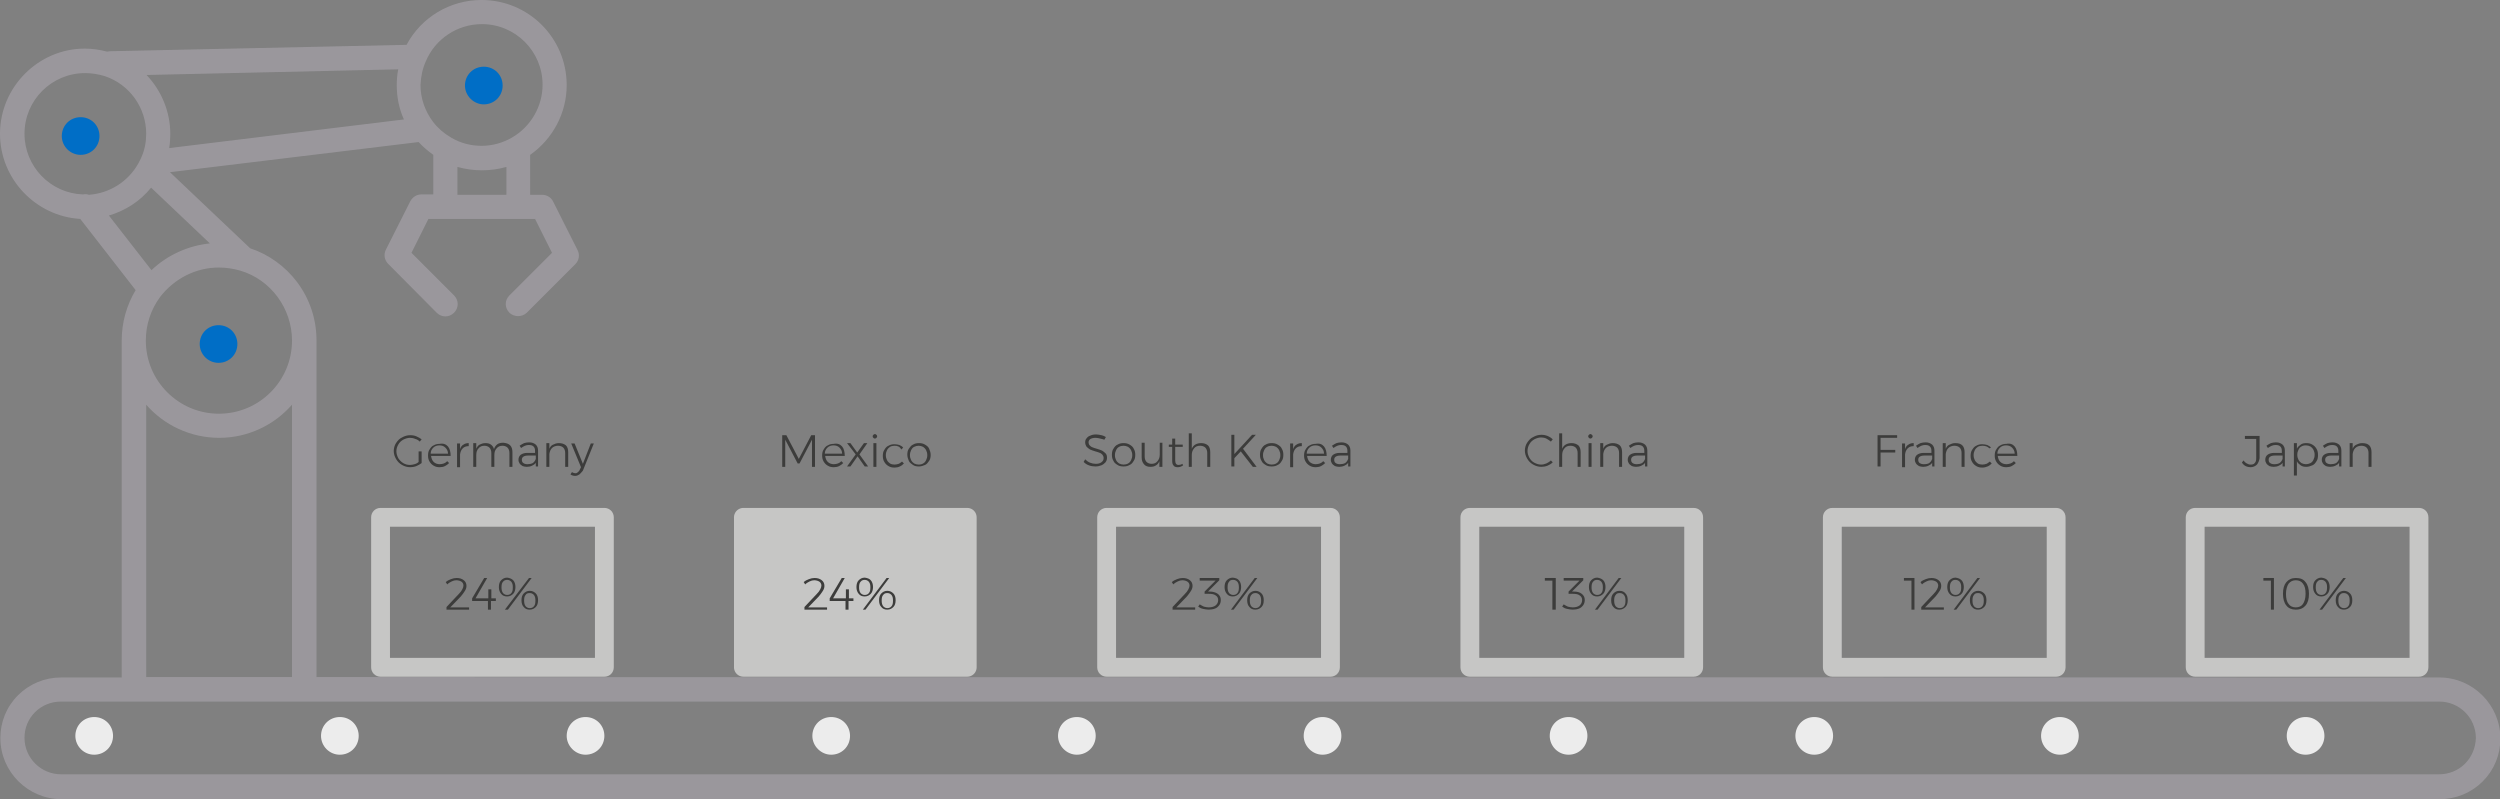 <?xml version="1.0" encoding="utf-8"?>
<!-- Generator: Adobe Illustrator 22.1.0, SVG Export Plug-In . SVG Version: 6.00 Build 0)  -->
<svg version="1.1" id="Capa_1" xmlns="http://www.w3.org/2000/svg" xmlns:xlink="http://www.w3.org/1999/xlink" x="0px" y="0px"
	 viewBox="0 0 663.5 212.1" style="enable-background:new 0 0 663.5 212.1;" xml:space="preserve">
<rect x="0" y="0" width="663.5" height="212.1" fill="#808080" stroke="none"/>
<style type="text/css">
	.st0{fill:#C6C6C5;}
	.st1{fill:none;stroke:#C6C6C5;stroke-width:5;stroke-linecap:round;stroke-linejoin:round;}
	.st2{fill:#3C3C3B;}
	.st3{fill:#006EC6;}
	.st4{fill:#ECECEC;}
	.st5{fill:#9A979C;}
</style>
<g>
	<g>
		<path class="st0" d="M160.4,179.6H101c-1.4,0-2.5-1.1-2.5-2.5v-39.8c0-1.4,1.1-2.5,2.5-2.5h59.4c1.4,0,2.5,1.1,2.5,2.5v39.8
			C162.9,178.5,161.8,179.6,160.4,179.6z M103.5,174.6h54.4v-34.8h-54.4V174.6z"/>
	</g>
	<g>
		<path class="st0" d="M449.5,179.6h-59.4c-1.4,0-2.5-1.1-2.5-2.5v-39.8c0-1.4,1.1-2.5,2.5-2.5h59.4c1.4,0,2.5,1.1,2.5,2.5v39.8
			C452,178.5,450.9,179.6,449.5,179.6z M392.6,174.6H447v-34.8h-54.4V174.6z"/>
	</g>
	<g>
		<rect x="197.3" y="137.3" class="st0" width="59.4" height="39.8"/>
	</g>
	<rect x="197.3" y="137.3" class="st1" width="59.4" height="39.8"/>
	<g>
		<path class="st0" d="M545.7,179.6h-59.4c-1.4,0-2.5-1.1-2.5-2.5v-39.8c0-1.4,1.1-2.5,2.5-2.5h59.4c1.4,0,2.5,1.1,2.5,2.5v39.8
			C548.2,178.5,547.1,179.6,545.7,179.6z M488.8,174.6h54.4v-34.8h-54.4V174.6z"/>
	</g>
	<g>
		<path class="st0" d="M353.1,179.6h-59.4c-1.4,0-2.5-1.1-2.5-2.5v-39.8c0-1.4,1.1-2.5,2.5-2.5h59.4c1.4,0,2.5,1.1,2.5,2.5v39.8
			C355.6,178.5,354.5,179.6,353.1,179.6z M296.2,174.6h54.4v-34.8h-54.4V174.6z"/>
	</g>
	<g>
		<path class="st0" d="M642,179.6h-59.4c-1.4,0-2.5-1.1-2.5-2.5v-39.8c0-1.4,1.1-2.5,2.5-2.5H642c1.4,0,2.5,1.1,2.5,2.5v39.8
			C644.5,178.5,643.4,179.6,642,179.6z M585.1,174.6h54.4v-34.8h-54.4V174.6z"/>
	</g>
	<g>
		<path class="st2" d="M111.2,119.8h0.7v3.1c-0.4,0.3-0.9,0.6-1.4,0.8c-0.5,0.2-1.1,0.3-1.6,0.3c-0.8,0-1.5-0.2-2.2-0.6
			c-0.7-0.4-1.2-0.9-1.6-1.6c-0.4-0.7-0.6-1.4-0.6-2.1s0.2-1.5,0.6-2.1s0.9-1.2,1.6-1.5c0.7-0.4,1.4-0.6,2.2-0.6
			c0.6,0,1.1,0.1,1.6,0.3c0.5,0.2,1,0.5,1.4,0.8l-0.5,0.6c-0.3-0.3-0.7-0.6-1.2-0.7c-0.4-0.2-0.9-0.3-1.4-0.3
			c-0.6,0-1.2,0.2-1.8,0.5c-0.5,0.3-1,0.7-1.3,1.3c-0.3,0.5-0.5,1.1-0.5,1.8c0,0.6,0.2,1.2,0.5,1.8c0.3,0.5,0.8,1,1.3,1.3
			s1.1,0.5,1.8,0.5c0.4,0,0.8-0.1,1.2-0.2c0.4-0.1,0.8-0.3,1.1-0.6V119.8z"/>
		<path class="st2" d="M118.9,118.5c0.5,0.6,0.7,1.5,0.7,2.5h-5.2c0.1,0.7,0.3,1.2,0.7,1.6s1,0.6,1.6,0.6c0.4,0,0.8-0.1,1.1-0.2
			c0.3-0.1,0.6-0.3,0.9-0.6l0.5,0.5c-0.3,0.3-0.7,0.6-1.1,0.8c-0.4,0.2-0.9,0.3-1.4,0.3c-0.6,0-1.1-0.1-1.6-0.4s-0.8-0.6-1.1-1.1
			s-0.4-1-0.4-1.6c0-0.6,0.1-1.2,0.4-1.6c0.3-0.5,0.6-0.9,1.1-1.1c0.5-0.3,1-0.4,1.6-0.4C117.6,117.6,118.4,117.9,118.9,118.5z
			 M118.9,120.4c0-0.7-0.3-1.2-0.7-1.6s-0.9-0.6-1.6-0.6c-0.6,0-1.2,0.2-1.6,0.6c-0.4,0.4-0.7,0.9-0.7,1.6H118.9z"/>
		<path class="st2" d="M123,118c0.4-0.3,0.9-0.4,1.4-0.4v0.8c-0.7,0-1.2,0.2-1.6,0.6s-0.6,0.9-0.7,1.6v3.4h-0.8v-6.3h0.8v1.5
			C122.3,118.6,122.6,118.2,123,118z"/>
		<path class="st2" d="M135.4,118.2c0.4,0.4,0.6,1,0.6,1.8v3.9h-0.8v-3.7c0-0.6-0.2-1.1-0.5-1.4c-0.3-0.3-0.8-0.5-1.3-0.5
			c-0.7,0-1.2,0.2-1.6,0.7c-0.4,0.4-0.6,1-0.6,1.8v3.1h-0.8v-3.7c0-0.6-0.2-1.1-0.5-1.4c-0.3-0.3-0.8-0.5-1.3-0.5
			c-0.7,0-1.2,0.2-1.6,0.7c-0.4,0.4-0.6,1-0.6,1.8v3.1h-0.8v-6.3h0.8v1.5c0.2-0.5,0.5-0.9,0.9-1.1c0.4-0.2,0.9-0.4,1.5-0.4
			c0.6,0,1.1,0.1,1.5,0.4c0.4,0.3,0.7,0.7,0.8,1.2c0.2-0.6,0.5-1,0.9-1.3c0.4-0.3,1-0.4,1.6-0.4C134.5,117.6,135,117.8,135.4,118.2z
			"/>
		<path class="st2" d="M142.2,123.9l0-1.1c-0.2,0.4-0.6,0.6-1,0.8c-0.4,0.2-0.9,0.3-1.4,0.3c-0.4,0-0.8-0.1-1.1-0.2
			c-0.3-0.2-0.6-0.4-0.8-0.7c-0.2-0.3-0.3-0.6-0.3-1c0-0.5,0.2-1,0.6-1.3s1-0.5,1.7-0.5h2.1v-0.5c0-0.5-0.1-0.9-0.4-1.2
			s-0.7-0.4-1.3-0.4c-0.7,0-1.3,0.3-2,0.8l-0.4-0.6c0.4-0.3,0.8-0.5,1.2-0.7c0.4-0.1,0.8-0.2,1.3-0.2c0.8,0,1.3,0.2,1.8,0.6
			c0.4,0.4,0.6,0.9,0.6,1.6l0,4.2H142.2z M141.4,122.9c0.4-0.3,0.6-0.6,0.8-1.1v-0.9h-2c-0.6,0-1,0.1-1.3,0.3
			c-0.3,0.2-0.4,0.5-0.4,0.8c0,0.4,0.1,0.7,0.4,0.9c0.3,0.2,0.6,0.3,1.1,0.3C140.5,123.2,141,123.1,141.4,122.9z"/>
		<path class="st2" d="M150.2,118.2c0.4,0.4,0.6,1,0.6,1.8v3.9H150v-3.7c0-0.6-0.2-1.1-0.5-1.4s-0.8-0.5-1.4-0.5
			c-0.6,0-1.2,0.2-1.6,0.6c-0.4,0.4-0.6,0.9-0.7,1.6v3.4h-0.8v-6.3h0.8v1.5c0.2-0.5,0.5-0.9,1-1.1c0.4-0.2,0.9-0.4,1.5-0.4
			C149.1,117.6,149.7,117.8,150.2,118.2z"/>
		<path class="st2" d="M153.8,125.9c-0.3,0.2-0.7,0.4-1.1,0.4c-0.5,0-0.9-0.1-1.3-0.4l0.4-0.6c0.3,0.2,0.6,0.3,0.9,0.3
			c0.3,0,0.5-0.1,0.7-0.3c0.2-0.2,0.4-0.4,0.5-0.7l0.3-0.6l-2.6-6.3h0.9l2.2,5.4l2.1-5.4h0.8l-2.9,7.2
			C154.4,125.3,154.1,125.6,153.8,125.9z"/>
	</g>
	<g>
		<path class="st2" d="M124.5,161.1v0.7h-6v-0.7l3.3-3.5c0.4-0.4,0.7-0.8,0.9-1.2s0.3-0.7,0.3-1c0-0.4-0.2-0.8-0.5-1
			c-0.3-0.2-0.8-0.4-1.4-0.4c-0.4,0-0.8,0.1-1.2,0.3c-0.4,0.2-0.8,0.4-1.2,0.8l-0.4-0.6c0.4-0.4,0.9-0.6,1.4-0.8
			c0.5-0.2,1-0.3,1.5-0.3c0.8,0,1.4,0.2,1.9,0.6c0.5,0.4,0.7,0.9,0.7,1.5c0,0.4-0.1,0.8-0.4,1.3c-0.3,0.5-0.7,1-1.1,1.5l-2.8,2.9
			H124.5z"/>
		<path class="st2" d="M131.6,158.8v0.7h-1.3v2.3h-0.8v-2.3h-4.2v-0.7l3.2-5.4h0.8l-3.1,5.4h3.4v-2.4h0.8v2.4H131.6z"/>
		<path class="st2" d="M136.2,154c0.4,0.4,0.6,1.1,0.6,1.8s-0.2,1.4-0.6,1.8c-0.4,0.4-0.9,0.7-1.6,0.7c-0.7,0-1.2-0.2-1.6-0.7
			s-0.6-1-0.6-1.8s0.2-1.4,0.6-1.8c0.4-0.4,0.9-0.7,1.6-0.7C135.3,153.4,135.8,153.6,136.2,154z M133.5,154.4
			c-0.3,0.3-0.4,0.8-0.4,1.5c0,0.6,0.1,1.1,0.4,1.5c0.3,0.3,0.6,0.5,1.1,0.5c0.5,0,0.9-0.2,1.1-0.5c0.3-0.3,0.4-0.8,0.4-1.5
			s-0.1-1.1-0.4-1.5c-0.3-0.3-0.6-0.5-1.1-0.5C134.2,153.9,133.8,154,133.5,154.4z M140.4,153.4h0.7l-6.3,8.4H134L140.4,153.4z
			 M142.2,157.5c0.4,0.4,0.6,1,0.6,1.8s-0.2,1.4-0.6,1.8c-0.4,0.4-0.9,0.7-1.6,0.7c-0.7,0-1.2-0.2-1.6-0.7c-0.4-0.4-0.6-1-0.6-1.8
			s0.2-1.4,0.6-1.8s0.9-0.7,1.6-0.7C141.3,156.8,141.8,157.1,142.2,157.5z M139.5,157.9c-0.3,0.3-0.4,0.8-0.4,1.5
			c0,0.6,0.1,1.1,0.4,1.5c0.3,0.3,0.6,0.5,1.1,0.5c0.5,0,0.9-0.2,1.1-0.5c0.3-0.3,0.4-0.8,0.4-1.5s-0.1-1.1-0.4-1.5
			c-0.3-0.3-0.6-0.5-1.1-0.5C140.1,157.4,139.7,157.5,139.5,157.9z"/>
	</g>
	<g>
		<path class="st2" d="M219.5,161.1v0.7h-6v-0.7l3.3-3.5c0.4-0.4,0.7-0.8,0.9-1.2s0.3-0.7,0.3-1c0-0.4-0.2-0.8-0.5-1
			c-0.3-0.2-0.8-0.4-1.4-0.4c-0.4,0-0.8,0.1-1.2,0.3c-0.4,0.2-0.8,0.4-1.2,0.8l-0.4-0.6c0.4-0.4,0.9-0.6,1.4-0.8
			c0.5-0.2,1-0.3,1.5-0.3c0.8,0,1.4,0.2,1.9,0.6c0.5,0.4,0.7,0.9,0.7,1.5c0,0.4-0.1,0.8-0.4,1.3c-0.3,0.5-0.7,1-1.1,1.5l-2.8,2.9
			H219.5z"/>
		<path class="st2" d="M226.5,158.8v0.7h-1.3v2.3h-0.8v-2.3h-4.2v-0.7l3.2-5.4h0.8l-3.1,5.4h3.4v-2.4h0.8v2.4H226.5z"/>
		<path class="st2" d="M231.1,154c0.4,0.4,0.6,1.1,0.6,1.8s-0.2,1.4-0.6,1.8c-0.4,0.4-0.9,0.7-1.6,0.7c-0.7,0-1.2-0.2-1.6-0.7
			s-0.6-1-0.6-1.8s0.2-1.4,0.6-1.8c0.4-0.4,0.9-0.7,1.6-0.7C230.2,153.4,230.8,153.6,231.1,154z M228.4,154.4
			c-0.3,0.3-0.4,0.8-0.4,1.5c0,0.6,0.1,1.1,0.4,1.5c0.3,0.3,0.6,0.5,1.1,0.5c0.5,0,0.9-0.2,1.1-0.5c0.3-0.3,0.4-0.8,0.4-1.5
			s-0.1-1.1-0.4-1.5c-0.3-0.3-0.6-0.5-1.1-0.5C229.1,153.9,228.7,154,228.4,154.4z M235.3,153.4h0.7l-6.3,8.4H229L235.3,153.4z
			 M237.1,157.5c0.4,0.4,0.6,1,0.6,1.8s-0.2,1.4-0.6,1.8c-0.4,0.4-0.9,0.7-1.6,0.7c-0.7,0-1.2-0.2-1.6-0.7c-0.4-0.4-0.6-1-0.6-1.8
			s0.2-1.4,0.6-1.8s0.9-0.7,1.6-0.7C236.2,156.8,236.7,157.1,237.1,157.5z M234.4,157.9c-0.3,0.3-0.4,0.8-0.4,1.5
			c0,0.6,0.1,1.1,0.4,1.5c0.3,0.3,0.6,0.5,1.1,0.5c0.5,0,0.9-0.2,1.1-0.5c0.3-0.3,0.4-0.8,0.4-1.5s-0.1-1.1-0.4-1.5
			c-0.3-0.3-0.6-0.5-1.1-0.5C235,157.4,234.7,157.5,234.4,157.9z"/>
	</g>
	<g>
		<path class="st2" d="M317.2,161.1v0.7h-6v-0.7l3.3-3.5c0.4-0.4,0.7-0.8,0.9-1.2c0.2-0.4,0.3-0.7,0.3-1c0-0.4-0.2-0.8-0.5-1
			s-0.8-0.4-1.4-0.4c-0.4,0-0.8,0.1-1.2,0.3c-0.4,0.2-0.8,0.4-1.2,0.8l-0.4-0.6c0.4-0.4,0.9-0.6,1.4-0.8c0.5-0.2,1-0.3,1.5-0.3
			c0.8,0,1.4,0.2,1.9,0.6c0.5,0.4,0.7,0.9,0.7,1.5c0,0.4-0.1,0.8-0.4,1.3c-0.3,0.5-0.7,1-1.1,1.5l-2.8,2.9H317.2z"/>
		<path class="st2" d="M323.2,157.6c0.5,0.4,0.8,0.9,0.8,1.6c0,0.5-0.1,1-0.4,1.4s-0.6,0.7-1.1,0.9c-0.5,0.2-1.1,0.3-1.7,0.3
			c-0.5,0-1-0.1-1.5-0.2s-0.9-0.3-1.3-0.6l0.4-0.6c0.3,0.2,0.7,0.4,1.1,0.6c0.4,0.1,0.9,0.2,1.3,0.2c0.8,0,1.4-0.2,1.8-0.5
			c0.4-0.3,0.7-0.8,0.7-1.4s-0.2-1-0.7-1.3c-0.4-0.3-1-0.4-1.8-0.4h-1.1V157l2.9-2.9h-4.2v-0.7h5.2v0.6l-3,3l0.5,0
			C321.9,157,322.6,157.2,323.2,157.6z"/>
		<path class="st2" d="M328.8,154c0.4,0.4,0.6,1.1,0.6,1.8s-0.2,1.4-0.6,1.8s-0.9,0.7-1.6,0.7c-0.7,0-1.2-0.2-1.6-0.7
			s-0.6-1-0.6-1.8s0.2-1.4,0.6-1.8c0.4-0.4,0.9-0.7,1.6-0.7C328,153.4,328.5,153.6,328.8,154z M326.2,154.4
			c-0.3,0.3-0.4,0.8-0.4,1.5c0,0.6,0.1,1.1,0.4,1.5c0.3,0.3,0.6,0.5,1.1,0.5c0.5,0,0.9-0.2,1.1-0.5c0.3-0.3,0.4-0.8,0.4-1.5
			s-0.1-1.1-0.4-1.5c-0.3-0.3-0.6-0.5-1.1-0.5S326.4,154,326.2,154.4z M333,153.4h0.7l-6.3,8.4h-0.7L333,153.4z M334.8,157.5
			c0.4,0.4,0.6,1,0.6,1.8s-0.2,1.4-0.6,1.8c-0.4,0.4-0.9,0.7-1.6,0.7c-0.7,0-1.2-0.2-1.6-0.7c-0.4-0.4-0.6-1-0.6-1.8
			s0.2-1.4,0.6-1.8s0.9-0.7,1.6-0.7C333.9,156.8,334.4,157.1,334.8,157.5z M332.1,157.9c-0.3,0.3-0.4,0.8-0.4,1.5
			c0,0.6,0.1,1.1,0.4,1.5c0.3,0.3,0.6,0.5,1.1,0.5c0.5,0,0.9-0.2,1.1-0.5c0.3-0.3,0.4-0.8,0.4-1.5s-0.1-1.1-0.4-1.5
			c-0.3-0.3-0.6-0.5-1.1-0.5C332.8,157.4,332.4,157.5,332.1,157.9z"/>
	</g>
	<g>
		<path class="st2" d="M410,153.4h2.9v8.4H412v-7.7h-2V153.4z"/>
		<path class="st2" d="M419.8,157.6c0.5,0.4,0.8,0.9,0.8,1.6c0,0.5-0.1,1-0.4,1.4s-0.6,0.7-1.1,0.9c-0.5,0.2-1.1,0.3-1.7,0.3
			c-0.5,0-1-0.1-1.5-0.2s-0.9-0.3-1.3-0.6l0.4-0.6c0.3,0.2,0.7,0.4,1.1,0.6c0.4,0.1,0.9,0.2,1.3,0.2c0.8,0,1.4-0.2,1.8-0.5
			c0.4-0.3,0.7-0.8,0.7-1.4s-0.2-1-0.7-1.3c-0.4-0.3-1-0.4-1.8-0.4h-1.1V157l2.9-2.9h-4.2v-0.7h5.2v0.6l-3,3l0.5,0
			C418.6,157,419.3,157.2,419.8,157.6z"/>
		<path class="st2" d="M425.5,154c0.4,0.4,0.6,1.1,0.6,1.8s-0.2,1.4-0.6,1.8s-0.9,0.7-1.6,0.7c-0.7,0-1.2-0.2-1.6-0.7
			s-0.6-1-0.6-1.8s0.2-1.4,0.6-1.8c0.4-0.4,0.9-0.7,1.6-0.7C424.6,153.4,425.1,153.6,425.5,154z M422.8,154.4
			c-0.3,0.3-0.4,0.8-0.4,1.5c0,0.6,0.1,1.1,0.4,1.5c0.3,0.3,0.6,0.5,1.1,0.5c0.5,0,0.9-0.2,1.1-0.5c0.3-0.3,0.4-0.8,0.4-1.5
			s-0.1-1.1-0.4-1.5c-0.3-0.3-0.6-0.5-1.1-0.5S423.1,154,422.8,154.4z M429.6,153.4h0.7l-6.3,8.4h-0.7L429.6,153.4z M431.4,157.5
			c0.4,0.4,0.6,1,0.6,1.8s-0.2,1.4-0.6,1.8c-0.4,0.4-0.9,0.7-1.6,0.7c-0.7,0-1.2-0.2-1.6-0.7c-0.4-0.4-0.6-1-0.6-1.8
			s0.2-1.4,0.6-1.8s0.9-0.7,1.6-0.7C430.6,156.8,431.1,157.1,431.4,157.5z M428.8,157.9c-0.3,0.3-0.4,0.8-0.4,1.5
			c0,0.6,0.1,1.1,0.4,1.5c0.3,0.3,0.6,0.5,1.1,0.5c0.5,0,0.9-0.2,1.1-0.5c0.3-0.3,0.4-0.8,0.4-1.5s-0.1-1.1-0.4-1.5
			c-0.3-0.3-0.6-0.5-1.1-0.5C429.4,157.4,429,157.5,428.8,157.9z"/>
	</g>
	<g>
		<path class="st2" d="M505.2,153.4h2.9v8.4h-0.8v-7.7h-2V153.4z"/>
		<path class="st2" d="M515.9,161.1v0.7h-6v-0.7l3.3-3.5c0.4-0.4,0.7-0.8,0.9-1.2c0.2-0.4,0.3-0.7,0.3-1c0-0.4-0.2-0.8-0.5-1
			s-0.8-0.4-1.4-0.4c-0.4,0-0.8,0.1-1.2,0.3c-0.4,0.2-0.8,0.4-1.2,0.8l-0.4-0.6c0.4-0.4,0.9-0.6,1.4-0.8c0.5-0.2,1-0.3,1.5-0.3
			c0.8,0,1.4,0.2,1.9,0.6c0.5,0.4,0.7,0.9,0.7,1.5c0,0.4-0.1,0.8-0.4,1.3c-0.3,0.5-0.7,1-1.1,1.5l-2.8,2.9H515.9z"/>
		<path class="st2" d="M520.6,154c0.4,0.4,0.6,1.1,0.6,1.8s-0.2,1.4-0.6,1.8s-0.9,0.7-1.6,0.7c-0.7,0-1.2-0.2-1.6-0.7
			s-0.6-1-0.6-1.8s0.2-1.4,0.6-1.8c0.4-0.4,0.9-0.7,1.6-0.7C519.7,153.4,520.2,153.6,520.6,154z M517.9,154.4
			c-0.3,0.3-0.4,0.8-0.4,1.5c0,0.6,0.1,1.1,0.4,1.5c0.3,0.3,0.6,0.5,1.1,0.5c0.5,0,0.9-0.2,1.1-0.5c0.3-0.3,0.4-0.8,0.4-1.5
			s-0.1-1.1-0.4-1.5c-0.3-0.3-0.6-0.5-1.1-0.5S518.2,154,517.9,154.4z M524.8,153.4h0.7l-6.3,8.4h-0.7L524.8,153.4z M526.6,157.5
			c0.4,0.4,0.6,1,0.6,1.8s-0.2,1.4-0.6,1.8c-0.4,0.4-0.9,0.7-1.6,0.7c-0.7,0-1.2-0.2-1.6-0.7c-0.4-0.4-0.6-1-0.6-1.8
			s0.2-1.4,0.6-1.8s0.9-0.7,1.6-0.7C525.7,156.8,526.2,157.1,526.6,157.5z M523.9,157.9c-0.3,0.3-0.4,0.8-0.4,1.5
			c0,0.6,0.1,1.1,0.4,1.5c0.3,0.3,0.6,0.5,1.1,0.5c0.5,0,0.9-0.2,1.1-0.5c0.3-0.3,0.4-0.8,0.4-1.5s-0.1-1.1-0.4-1.5
			c-0.3-0.3-0.6-0.5-1.1-0.5C524.5,157.4,524.1,157.5,523.9,157.9z"/>
	</g>
	<g>
		<path class="st2" d="M600.6,153.4h2.9v8.4h-0.8v-7.7h-2V153.4z"/>
		<path class="st2" d="M611.9,154.5c0.6,0.7,0.9,1.8,0.9,3.1c0,1.4-0.3,2.4-0.9,3.1c-0.6,0.7-1.4,1.1-2.6,1.1c-1.1,0-2-0.4-2.5-1.1
			c-0.6-0.7-0.9-1.8-0.9-3.1c0-1.4,0.3-2.4,0.9-3.1c0.6-0.7,1.4-1.1,2.5-1.1C610.5,153.4,611.3,153.7,611.9,154.5z M607.4,154.9
			c-0.4,0.6-0.7,1.5-0.7,2.7c0,1.2,0.2,2.1,0.7,2.7c0.4,0.6,1.1,0.9,1.9,0.9c0.8,0,1.5-0.3,1.9-0.9c0.4-0.6,0.7-1.5,0.7-2.7
			c0-1.2-0.2-2.1-0.7-2.7c-0.4-0.6-1.1-0.9-1.9-0.9C608.5,154,607.9,154.3,607.4,154.9z"/>
		<path class="st2" d="M617.7,154c0.4,0.4,0.6,1.1,0.6,1.8s-0.2,1.4-0.6,1.8s-0.9,0.7-1.6,0.7c-0.7,0-1.2-0.2-1.6-0.7
			s-0.6-1-0.6-1.8s0.2-1.4,0.6-1.8c0.4-0.4,0.9-0.7,1.6-0.7C616.8,153.4,617.4,153.6,617.7,154z M615,154.4
			c-0.3,0.3-0.4,0.8-0.4,1.5c0,0.6,0.1,1.1,0.4,1.5c0.3,0.3,0.6,0.5,1.1,0.5c0.5,0,0.9-0.2,1.1-0.5c0.3-0.3,0.4-0.8,0.4-1.5
			s-0.1-1.1-0.4-1.5c-0.3-0.3-0.6-0.5-1.1-0.5S615.3,154,615,154.4z M621.9,153.4h0.7l-6.3,8.4h-0.7L621.9,153.4z M623.7,157.5
			c0.4,0.4,0.6,1,0.6,1.8s-0.2,1.4-0.6,1.8c-0.4,0.4-0.9,0.7-1.6,0.7c-0.7,0-1.2-0.2-1.6-0.7c-0.4-0.4-0.6-1-0.6-1.8
			s0.2-1.4,0.6-1.8s0.9-0.7,1.6-0.7C622.8,156.8,623.3,157.1,623.7,157.5z M621,157.9c-0.3,0.3-0.4,0.8-0.4,1.5
			c0,0.6,0.1,1.1,0.4,1.5c0.3,0.3,0.6,0.5,1.1,0.5c0.5,0,0.9-0.2,1.1-0.5c0.3-0.3,0.4-0.8,0.4-1.5s-0.1-1.1-0.4-1.5
			c-0.3-0.3-0.6-0.5-1.1-0.5C621.6,157.4,621.3,157.5,621,157.9z"/>
	</g>
	<g>
		<path class="st2" d="M207.7,115.5h1l3.3,6.3l3.3-6.3h1v8.4h-0.8l0-7.2l-3.3,6.3h-0.5l-3.3-6.3v7.2h-0.8V115.5z"/>
		<path class="st2" d="M223.5,118.5c0.5,0.6,0.7,1.5,0.7,2.5h-5.2c0.1,0.7,0.3,1.2,0.7,1.6s1,0.6,1.6,0.6c0.4,0,0.8-0.1,1.1-0.2
			c0.3-0.1,0.6-0.3,0.9-0.6l0.5,0.5c-0.3,0.3-0.7,0.6-1.1,0.8c-0.4,0.2-0.9,0.3-1.4,0.3c-0.6,0-1.1-0.1-1.6-0.4s-0.8-0.6-1.1-1.1
			s-0.4-1-0.4-1.6c0-0.6,0.1-1.2,0.4-1.6c0.3-0.5,0.6-0.9,1.1-1.1c0.5-0.3,1-0.4,1.6-0.4C222.2,117.6,223,117.9,223.5,118.5z
			 M223.5,120.4c0-0.7-0.3-1.2-0.7-1.6s-0.9-0.6-1.6-0.6c-0.6,0-1.2,0.2-1.6,0.6c-0.4,0.4-0.7,0.9-0.7,1.6H223.5z"/>
		<path class="st2" d="M224.8,117.6h0.9l1.8,2.5l1.8-2.5h0.9l-2.1,3l2.3,3.2h-0.9l-1.9-2.7l-1.9,2.7h-0.9l2.3-3.2L224.8,117.6z"/>
		<path class="st2" d="M232.6,115.4c0.1,0.1,0.2,0.2,0.2,0.4c0,0.2-0.1,0.3-0.2,0.4s-0.2,0.2-0.4,0.2c-0.2,0-0.3-0.1-0.4-0.2
			s-0.2-0.2-0.2-0.4c0-0.2,0.1-0.3,0.2-0.4s0.2-0.2,0.4-0.2S232.5,115.3,232.6,115.4z M231.8,117.6h0.8v6.3h-0.8V117.6z"/>
		<path class="st2" d="M237.4,118.3c-0.4,0-0.9,0.1-1.2,0.3s-0.6,0.5-0.8,0.9c-0.2,0.4-0.3,0.8-0.3,1.3s0.1,0.9,0.3,1.3
			c0.2,0.4,0.5,0.7,0.8,0.9s0.8,0.3,1.2,0.3c0.4,0,0.8-0.1,1.1-0.2s0.6-0.4,0.9-0.6l0.5,0.5c-0.3,0.3-0.6,0.6-1.1,0.8
			c-0.4,0.2-0.9,0.3-1.4,0.3c-0.6,0-1.1-0.1-1.6-0.4s-0.8-0.6-1.1-1.1s-0.4-1-0.4-1.6s0.1-1.2,0.4-1.6c0.3-0.5,0.6-0.9,1.1-1.1
			c0.5-0.3,1-0.4,1.6-0.4c0.5,0,0.9,0.1,1.3,0.2c0.4,0.2,0.8,0.4,1,0.7l-0.5,0.5C238.8,118.5,238.2,118.3,237.4,118.3z"/>
		<path class="st2" d="M245.5,118c0.5,0.3,0.9,0.6,1.1,1.1s0.4,1,0.4,1.6c0,0.6-0.1,1.2-0.4,1.6s-0.6,0.9-1.1,1.1s-1,0.4-1.6,0.4
			s-1.2-0.1-1.6-0.4s-0.9-0.6-1.1-1.1s-0.4-1-0.4-1.6c0-0.6,0.1-1.2,0.4-1.6s0.6-0.9,1.1-1.1c0.5-0.3,1-0.4,1.6-0.4
			S245,117.7,245.5,118z M242.6,118.6c-0.4,0.2-0.6,0.5-0.8,0.9c-0.2,0.4-0.3,0.8-0.3,1.3c0,0.5,0.1,0.9,0.3,1.3
			c0.2,0.4,0.5,0.7,0.8,0.9c0.4,0.2,0.8,0.3,1.2,0.3c0.5,0,0.9-0.1,1.2-0.3c0.4-0.2,0.6-0.5,0.8-0.9c0.2-0.4,0.3-0.8,0.3-1.3
			c0-0.5-0.1-0.9-0.3-1.3c-0.2-0.4-0.5-0.7-0.8-0.9c-0.4-0.2-0.8-0.3-1.2-0.3C243.4,118.3,243,118.4,242.6,118.6z"/>
	</g>
	<g>
		<path class="st2" d="M292,116.4c-0.4-0.1-0.8-0.2-1.2-0.2c-0.6,0-1,0.1-1.4,0.3c-0.3,0.2-0.5,0.5-0.5,0.9c0,0.3,0.1,0.6,0.3,0.8
			c0.2,0.2,0.4,0.4,0.7,0.5c0.3,0.1,0.7,0.3,1.2,0.4c0.6,0.2,1,0.3,1.4,0.5c0.3,0.2,0.6,0.4,0.9,0.7s0.4,0.7,0.4,1.2
			c0,0.4-0.1,0.8-0.4,1.2c-0.3,0.3-0.6,0.6-1.1,0.8c-0.5,0.2-1,0.3-1.6,0.3c-0.6,0-1.2-0.1-1.7-0.3c-0.6-0.2-1-0.5-1.4-0.9l0.4-0.7
			c0.4,0.4,0.8,0.7,1.3,0.9c0.5,0.2,1,0.3,1.5,0.3c0.6,0,1.1-0.1,1.5-0.4c0.4-0.3,0.6-0.6,0.6-1.1c0-0.4-0.1-0.6-0.3-0.9
			c-0.2-0.2-0.4-0.4-0.7-0.5c-0.3-0.1-0.7-0.3-1.2-0.4c-0.6-0.2-1-0.3-1.4-0.5c-0.3-0.2-0.6-0.4-0.9-0.7c-0.2-0.3-0.4-0.7-0.4-1.2
			c0-0.4,0.1-0.8,0.4-1.1c0.2-0.3,0.6-0.6,1-0.7c0.4-0.2,0.9-0.3,1.5-0.3c0.5,0,0.9,0.1,1.4,0.2c0.5,0.1,0.9,0.3,1.2,0.5l-0.4,0.7
			C292.8,116.6,292.5,116.5,292,116.4z"/>
		<path class="st2" d="M299.8,118c0.5,0.3,0.9,0.6,1.1,1.1c0.3,0.5,0.4,1,0.4,1.6c0,0.6-0.1,1.2-0.4,1.6c-0.3,0.5-0.6,0.9-1.1,1.1
			c-0.5,0.3-1,0.4-1.6,0.4c-0.6,0-1.2-0.1-1.6-0.4c-0.5-0.3-0.9-0.6-1.1-1.1c-0.3-0.5-0.4-1-0.4-1.6c0-0.6,0.1-1.2,0.4-1.6
			c0.3-0.5,0.6-0.9,1.1-1.1c0.5-0.3,1-0.4,1.6-0.4C298.8,117.6,299.3,117.7,299.8,118z M297,118.6c-0.4,0.2-0.6,0.5-0.8,0.9
			c-0.2,0.4-0.3,0.8-0.3,1.3c0,0.5,0.1,0.9,0.3,1.3c0.2,0.4,0.5,0.7,0.8,0.9c0.4,0.2,0.8,0.3,1.2,0.3s0.9-0.1,1.2-0.3
			c0.4-0.2,0.6-0.5,0.8-0.9c0.2-0.4,0.3-0.8,0.3-1.3c0-0.5-0.1-0.9-0.3-1.3c-0.2-0.4-0.5-0.7-0.8-0.9c-0.4-0.2-0.8-0.3-1.2-0.3
			S297.3,118.4,297,118.6z"/>
		<path class="st2" d="M308.5,117.6v6.3h-0.8v-1.5c-0.2,0.5-0.5,0.9-0.9,1.1c-0.4,0.3-0.9,0.4-1.5,0.4c-0.7,0-1.3-0.2-1.7-0.7
			s-0.6-1-0.6-1.8v-3.9h0.8v3.7c0,0.6,0.2,1.1,0.5,1.4c0.3,0.3,0.8,0.5,1.3,0.5c0.7,0,1.2-0.2,1.6-0.7c0.4-0.5,0.6-1,0.6-1.8v-3.1
			H308.5z"/>
		<path class="st2" d="M314,123.5c-0.4,0.3-0.9,0.5-1.4,0.5c-0.5,0-0.9-0.1-1.1-0.4c-0.3-0.3-0.4-0.7-0.4-1.3v-3.7h-0.9l0-0.6h0.9
			v-1.6h0.8v1.6l2,0v0.6h-2v3.6c0,0.8,0.3,1.2,0.9,1.2c0.3,0,0.7-0.1,1-0.3L314,123.5z"/>
		<path class="st2" d="M320.6,118.2c0.4,0.4,0.6,1,0.6,1.8v3.9h-0.8v-3.7c0-0.6-0.2-1.1-0.5-1.4s-0.8-0.5-1.4-0.5
			c-0.7,0-1.2,0.2-1.6,0.7c-0.4,0.5-0.6,1-0.6,1.8v3.1h-0.8V115h0.8v4.1c0.4-1,1.3-1.5,2.5-1.5C319.5,117.6,320.1,117.8,320.6,118.2
			z"/>
		<path class="st2" d="M333.5,123.9h-1l-3.2-4.1l-1.7,1.8v2.2h-0.8v-8.4h0.8v5.1l4.7-5.1h1l-3.4,3.7L333.5,123.9z"/>
		<path class="st2" d="M339.1,118c0.5,0.3,0.9,0.6,1.1,1.1c0.3,0.5,0.4,1,0.4,1.6c0,0.6-0.1,1.2-0.4,1.6c-0.3,0.5-0.6,0.9-1.1,1.1
			c-0.5,0.3-1,0.4-1.6,0.4c-0.6,0-1.2-0.1-1.6-0.4c-0.5-0.3-0.9-0.6-1.1-1.1c-0.3-0.5-0.4-1-0.4-1.6c0-0.6,0.1-1.2,0.4-1.6
			c0.3-0.5,0.6-0.9,1.1-1.1c0.5-0.3,1-0.4,1.6-0.4C338.1,117.6,338.6,117.7,339.1,118z M336.3,118.6c-0.4,0.2-0.6,0.5-0.8,0.9
			c-0.2,0.4-0.3,0.8-0.3,1.3c0,0.5,0.1,0.9,0.3,1.3c0.2,0.4,0.5,0.7,0.8,0.9c0.4,0.2,0.8,0.3,1.2,0.3s0.9-0.1,1.2-0.3
			c0.4-0.2,0.6-0.5,0.8-0.9c0.2-0.4,0.3-0.8,0.3-1.3c0-0.5-0.1-0.9-0.3-1.3c-0.2-0.4-0.5-0.7-0.8-0.9c-0.4-0.2-0.8-0.3-1.2-0.3
			S336.6,118.4,336.3,118.6z"/>
		<path class="st2" d="M344.1,118c0.4-0.3,0.9-0.4,1.4-0.4v0.8c-0.7,0-1.2,0.2-1.6,0.6s-0.6,0.9-0.7,1.6v3.4h-0.8v-6.3h0.8v1.5
			C343.4,118.6,343.7,118.2,344.1,118z"/>
		<path class="st2" d="M351.4,118.5c0.5,0.6,0.7,1.5,0.7,2.5h-5.2c0.1,0.7,0.3,1.2,0.7,1.6c0.4,0.4,1,0.6,1.6,0.6
			c0.4,0,0.8-0.1,1.1-0.2c0.3-0.1,0.6-0.3,0.9-0.6l0.5,0.5c-0.3,0.3-0.7,0.6-1.1,0.8c-0.4,0.2-0.9,0.3-1.4,0.3
			c-0.6,0-1.1-0.1-1.6-0.4c-0.5-0.3-0.8-0.6-1.1-1.1c-0.3-0.5-0.4-1-0.4-1.6c0-0.6,0.1-1.2,0.4-1.6c0.3-0.5,0.6-0.9,1.1-1.1
			c0.5-0.3,1-0.4,1.6-0.4C350.2,117.6,350.9,117.9,351.4,118.5z M351.4,120.4c0-0.7-0.3-1.2-0.7-1.6c-0.4-0.4-0.9-0.6-1.6-0.6
			c-0.6,0-1.2,0.2-1.6,0.6s-0.7,0.9-0.7,1.6H351.4z"/>
		<path class="st2" d="M357.8,123.9l0-1.1c-0.2,0.4-0.6,0.6-1,0.8c-0.4,0.2-0.9,0.3-1.4,0.3c-0.4,0-0.8-0.1-1.1-0.2
			c-0.3-0.2-0.6-0.4-0.8-0.7c-0.2-0.3-0.3-0.6-0.3-1c0-0.5,0.2-1,0.6-1.3s1-0.5,1.7-0.5h2.1v-0.5c0-0.5-0.1-0.9-0.4-1.2
			s-0.7-0.4-1.3-0.4c-0.7,0-1.3,0.3-2,0.8l-0.4-0.6c0.4-0.3,0.8-0.5,1.2-0.7c0.4-0.1,0.8-0.2,1.3-0.2c0.8,0,1.3,0.2,1.8,0.6
			c0.4,0.4,0.6,0.9,0.6,1.6l0,4.2H357.8z M357,122.9c0.4-0.3,0.6-0.6,0.8-1.1v-0.9h-2c-0.6,0-1,0.1-1.3,0.3s-0.4,0.5-0.4,0.8
			c0,0.4,0.1,0.7,0.4,0.9c0.3,0.2,0.6,0.3,1.1,0.3C356.1,123.2,356.6,123.1,357,122.9z"/>
	</g>
	<g>
		<path class="st2" d="M410.4,116.4c-0.4-0.2-0.9-0.3-1.4-0.3c-0.6,0-1.2,0.2-1.8,0.5c-0.5,0.3-1,0.7-1.3,1.3
			c-0.3,0.5-0.5,1.1-0.5,1.8s0.2,1.2,0.5,1.8c0.3,0.5,0.7,1,1.3,1.3s1.1,0.5,1.8,0.5c0.5,0,0.9-0.1,1.4-0.3c0.4-0.2,0.8-0.4,1.2-0.8
			l0.5,0.5c-0.4,0.4-0.9,0.7-1.4,0.9c-0.5,0.2-1.1,0.3-1.6,0.3c-0.8,0-1.5-0.2-2.2-0.6c-0.7-0.4-1.2-0.9-1.6-1.6
			c-0.4-0.7-0.6-1.4-0.6-2.1s0.2-1.5,0.6-2.1s0.9-1.2,1.6-1.5c0.7-0.4,1.4-0.6,2.2-0.6c0.6,0,1.1,0.1,1.6,0.3c0.5,0.2,1,0.5,1.4,0.9
			l-0.5,0.6C411.2,116.9,410.8,116.6,410.4,116.4z"/>
		<path class="st2" d="M418.9,118.2c0.4,0.4,0.6,1,0.6,1.8v3.9h-0.8v-3.7c0-0.6-0.2-1.1-0.5-1.4s-0.8-0.5-1.4-0.5
			c-0.7,0-1.2,0.2-1.6,0.7c-0.4,0.5-0.6,1-0.6,1.8v3.1h-0.8V115h0.8v4.1c0.4-1,1.3-1.5,2.5-1.5C417.8,117.6,418.4,117.8,418.9,118.2
			z"/>
		<path class="st2" d="M422.5,115.4c0.1,0.1,0.2,0.2,0.2,0.4c0,0.2-0.1,0.3-0.2,0.4c-0.1,0.1-0.2,0.2-0.4,0.2
			c-0.2,0-0.3-0.1-0.4-0.2c-0.1-0.1-0.2-0.2-0.2-0.4c0-0.2,0.1-0.3,0.2-0.4c0.1-0.1,0.2-0.2,0.4-0.2S422.3,115.3,422.5,115.4z
			 M421.6,117.6h0.8v6.3h-0.8V117.6z"/>
		<path class="st2" d="M429.9,118.2c0.4,0.4,0.6,1,0.6,1.8v3.9h-0.8v-3.7c0-0.6-0.2-1.1-0.5-1.4c-0.3-0.3-0.8-0.5-1.4-0.5
			c-0.6,0-1.2,0.2-1.6,0.6c-0.4,0.4-0.6,0.9-0.7,1.6v3.4h-0.8v-6.3h0.8v1.5c0.2-0.5,0.5-0.9,1-1.1c0.4-0.2,0.9-0.4,1.5-0.4
			C428.8,117.6,429.4,117.8,429.9,118.2z"/>
		<path class="st2" d="M436.6,123.9l0-1.1c-0.2,0.4-0.6,0.6-1,0.8c-0.4,0.2-0.9,0.3-1.4,0.3c-0.4,0-0.8-0.1-1.1-0.2
			c-0.3-0.2-0.6-0.4-0.8-0.7c-0.2-0.3-0.3-0.6-0.3-1c0-0.5,0.2-1,0.6-1.3s1-0.5,1.7-0.5h2.1v-0.5c0-0.5-0.1-0.9-0.4-1.2
			s-0.7-0.4-1.3-0.4c-0.7,0-1.3,0.3-2,0.8l-0.4-0.6c0.4-0.3,0.8-0.5,1.2-0.7c0.4-0.1,0.8-0.2,1.3-0.2c0.8,0,1.3,0.2,1.8,0.6
			c0.4,0.4,0.6,0.9,0.6,1.6l0,4.2H436.6z M435.8,122.9c0.4-0.3,0.6-0.6,0.8-1.1v-0.9h-2c-0.6,0-1,0.1-1.3,0.3s-0.4,0.5-0.4,0.8
			c0,0.4,0.1,0.7,0.4,0.9c0.3,0.2,0.6,0.3,1.1,0.3C434.9,123.2,435.4,123.1,435.8,122.9z"/>
	</g>
	<g>
		<path class="st2" d="M498.2,115.5h5.3v0.7h-4.4v3.2h3.9v0.7h-3.9v3.7h-0.8V115.5z"/>
		<path class="st2" d="M506.5,118c0.4-0.3,0.9-0.4,1.4-0.4v0.8c-0.7,0-1.2,0.2-1.6,0.6s-0.6,0.9-0.7,1.6v3.4h-0.8v-6.3h0.8v1.5
			C505.8,118.6,506.1,118.2,506.5,118z"/>
		<path class="st2" d="M512.8,123.9l0-1.1c-0.2,0.4-0.6,0.6-1,0.8c-0.4,0.2-0.9,0.3-1.4,0.3c-0.4,0-0.8-0.1-1.1-0.2
			c-0.3-0.2-0.6-0.4-0.8-0.7c-0.2-0.3-0.3-0.6-0.3-1c0-0.5,0.2-1,0.6-1.3s1-0.5,1.7-0.5h2.1v-0.5c0-0.5-0.1-0.9-0.4-1.2
			s-0.7-0.4-1.3-0.4c-0.7,0-1.3,0.3-2,0.8l-0.4-0.6c0.4-0.3,0.8-0.5,1.2-0.7c0.4-0.1,0.8-0.2,1.3-0.2c0.8,0,1.3,0.2,1.8,0.6
			c0.4,0.4,0.6,0.9,0.6,1.6l0,4.2H512.8z M512,122.9c0.4-0.3,0.6-0.6,0.8-1.1v-0.9h-2c-0.6,0-1,0.1-1.3,0.3s-0.4,0.5-0.4,0.8
			c0,0.4,0.1,0.7,0.4,0.9c0.3,0.2,0.6,0.3,1.1,0.3C511.2,123.2,511.7,123.1,512,122.9z"/>
		<path class="st2" d="M520.8,118.2c0.4,0.4,0.6,1,0.6,1.8v3.9h-0.8v-3.7c0-0.6-0.2-1.1-0.5-1.4c-0.3-0.3-0.8-0.5-1.4-0.5
			c-0.6,0-1.2,0.2-1.6,0.6c-0.4,0.4-0.6,0.9-0.7,1.6v3.4h-0.8v-6.3h0.8v1.5c0.2-0.5,0.5-0.9,1-1.1c0.4-0.2,0.9-0.4,1.5-0.4
			C519.8,117.6,520.4,117.8,520.8,118.2z"/>
		<path class="st2" d="M526.1,118.3c-0.4,0-0.9,0.1-1.2,0.3s-0.6,0.5-0.8,0.9s-0.3,0.8-0.3,1.3s0.1,0.9,0.3,1.3s0.5,0.7,0.8,0.9
			s0.8,0.3,1.2,0.3c0.4,0,0.8-0.1,1.1-0.2s0.6-0.4,0.9-0.6l0.5,0.5c-0.3,0.3-0.6,0.6-1.1,0.8s-0.9,0.3-1.4,0.3
			c-0.6,0-1.1-0.1-1.6-0.4c-0.5-0.3-0.8-0.6-1.1-1.1c-0.3-0.5-0.4-1-0.4-1.6s0.1-1.2,0.4-1.6c0.3-0.5,0.6-0.9,1.1-1.1
			c0.5-0.3,1-0.4,1.6-0.4c0.5,0,0.9,0.1,1.3,0.2c0.4,0.2,0.8,0.4,1,0.7L528,119C527.5,118.5,526.9,118.3,526.1,118.3z"/>
		<path class="st2" d="M534.7,118.5c0.5,0.6,0.7,1.5,0.7,2.5h-5.2c0.1,0.7,0.3,1.2,0.7,1.6c0.4,0.4,1,0.6,1.6,0.6
			c0.4,0,0.8-0.1,1.1-0.2c0.3-0.1,0.6-0.3,0.9-0.6l0.5,0.5c-0.3,0.3-0.7,0.6-1.1,0.8c-0.4,0.2-0.9,0.3-1.4,0.3
			c-0.6,0-1.1-0.1-1.6-0.4c-0.5-0.3-0.8-0.6-1.1-1.1c-0.3-0.5-0.4-1-0.4-1.6c0-0.6,0.1-1.2,0.4-1.6c0.3-0.5,0.6-0.9,1.1-1.1
			c0.5-0.3,1-0.4,1.6-0.4C533.5,117.6,534.2,117.9,534.7,118.5z M534.7,120.4c0-0.7-0.3-1.2-0.7-1.6c-0.4-0.4-0.9-0.6-1.6-0.6
			c-0.6,0-1.2,0.2-1.6,0.6s-0.7,0.9-0.7,1.6H534.7z"/>
	</g>
	<g>
		<path class="st2" d="M599,123.3c-0.4,0.4-1,0.7-1.7,0.7c-0.4,0-0.9-0.1-1.3-0.3c-0.4-0.2-0.7-0.5-1-0.9l0.4-0.6
			c0.3,0.3,0.5,0.6,0.9,0.8s0.6,0.3,1,0.3c0.5,0,0.9-0.1,1.1-0.4c0.3-0.3,0.4-0.7,0.4-1.3v-5.1h-3v-0.8h3.9v5.9
			C599.6,122.2,599.4,122.8,599,123.3z"/>
		<path class="st2" d="M605.8,123.9l0-1.1c-0.2,0.4-0.6,0.6-1,0.8c-0.4,0.2-0.9,0.3-1.4,0.3c-0.4,0-0.8-0.1-1.1-0.2
			c-0.3-0.2-0.6-0.4-0.8-0.7c-0.2-0.3-0.3-0.6-0.3-1c0-0.5,0.2-1,0.6-1.3s1-0.5,1.7-0.5h2.1v-0.5c0-0.5-0.1-0.9-0.4-1.2
			s-0.7-0.4-1.3-0.4c-0.7,0-1.3,0.3-2,0.8l-0.4-0.6c0.4-0.3,0.8-0.5,1.2-0.7c0.4-0.1,0.8-0.2,1.3-0.2c0.8,0,1.3,0.2,1.8,0.6
			c0.4,0.4,0.6,0.9,0.6,1.6l0,4.2H605.8z M605,122.9c0.4-0.3,0.6-0.6,0.8-1.1v-0.9h-2c-0.6,0-1,0.1-1.3,0.3s-0.4,0.5-0.4,0.8
			c0,0.4,0.1,0.7,0.4,0.9c0.3,0.2,0.6,0.3,1.1,0.3C604.2,123.2,604.6,123.1,605,122.9z"/>
		<path class="st2" d="M613.7,118c0.5,0.3,0.8,0.6,1.1,1.1c0.3,0.5,0.4,1,0.4,1.7c0,0.6-0.1,1.2-0.4,1.6c-0.3,0.5-0.6,0.9-1.1,1.1
			s-1,0.4-1.6,0.4c-0.6,0-1.1-0.1-1.5-0.4c-0.4-0.3-0.8-0.6-1-1.1v3.8h-0.8v-8.6h0.8v1.5c0.2-0.5,0.6-0.8,1-1.1
			c0.4-0.3,0.9-0.4,1.5-0.4C612.7,117.6,613.2,117.7,613.7,118z M613.2,122.9c0.4-0.2,0.6-0.5,0.8-0.9s0.3-0.8,0.3-1.3
			c0-0.5-0.1-0.9-0.3-1.3c-0.2-0.4-0.5-0.7-0.8-0.9c-0.4-0.2-0.8-0.3-1.2-0.3c-0.5,0-0.9,0.1-1.2,0.3c-0.4,0.2-0.6,0.5-0.8,0.9
			c-0.2,0.4-0.3,0.8-0.3,1.3c0,0.5,0.1,0.9,0.3,1.3s0.5,0.7,0.8,0.9c0.4,0.2,0.8,0.3,1.2,0.3C612.4,123.2,612.8,123.1,613.2,122.9z"
			/>
		<path class="st2" d="M620.8,123.9l0-1.1c-0.2,0.4-0.6,0.6-1,0.8c-0.4,0.2-0.9,0.3-1.4,0.3c-0.4,0-0.8-0.1-1.1-0.2
			c-0.3-0.2-0.6-0.4-0.8-0.7c-0.2-0.3-0.3-0.6-0.3-1c0-0.5,0.2-1,0.6-1.3s1-0.5,1.7-0.5h2.1v-0.5c0-0.5-0.1-0.9-0.4-1.2
			s-0.7-0.4-1.3-0.4c-0.7,0-1.3,0.3-2,0.8l-0.4-0.6c0.4-0.3,0.8-0.5,1.2-0.7c0.4-0.1,0.8-0.2,1.3-0.2c0.8,0,1.3,0.2,1.8,0.6
			c0.4,0.4,0.6,0.9,0.6,1.6l0,4.2H620.8z M620,122.9c0.4-0.3,0.6-0.6,0.8-1.1v-0.9h-2c-0.6,0-1,0.1-1.3,0.3s-0.4,0.5-0.4,0.8
			c0,0.4,0.1,0.7,0.4,0.9c0.3,0.2,0.6,0.3,1.1,0.3C619.1,123.2,619.6,123.1,620,122.9z"/>
		<path class="st2" d="M628.8,118.2c0.4,0.4,0.6,1,0.6,1.8v3.9h-0.8v-3.7c0-0.6-0.2-1.1-0.5-1.4c-0.3-0.3-0.8-0.5-1.4-0.5
			c-0.6,0-1.2,0.2-1.6,0.6c-0.4,0.4-0.6,0.9-0.7,1.6v3.4h-0.8v-6.3h0.8v1.5c0.2-0.5,0.5-0.9,1-1.1c0.4-0.2,0.9-0.4,1.5-0.4
			C627.8,117.6,628.4,117.8,628.8,118.2z"/>
	</g>
	<path class="st3" d="M128.4,27.7c2.8,0,5-2.2,5-5c0-2.8-2.2-5-5-5c-2.8,0-5,2.2-5,5C123.4,25.4,125.7,27.7,128.4,27.7"/>
	<path class="st3" d="M21.4,41.1c2.8,0,5-2.2,5-5c0-2.8-2.2-5-5-5c-2.8,0-5,2.2-5,5C16.4,38.9,18.7,41.1,21.4,41.1"/>
	<path class="st3" d="M58,96.3c2.8,0,5-2.2,5-5c0-2.8-2.2-5-5-5c-2.8,0-5,2.2-5,5C53,94,55.2,96.3,58,96.3"/>
	<path class="st4" d="M25,200.3c2.8,0,5-2.2,5-5c0-2.8-2.2-5-5-5c-2.8,0-5,2.2-5,5C20,198,22.2,200.3,25,200.3"/>
	<path class="st4" d="M220.6,200.3c2.8,0,5-2.2,5-5c0-2.8-2.2-5-5-5c-2.8,0-5,2.2-5,5C215.6,198,217.9,200.3,220.6,200.3"/>
	<path class="st4" d="M416.3,200.3c2.8,0,5-2.2,5-5c0-2.8-2.2-5-5-5c-2.8,0-5,2.2-5,5C411.3,198,413.5,200.3,416.3,200.3"/>
	<path class="st4" d="M90.2,200.3c2.8,0,5-2.2,5-5c0-2.8-2.2-5-5-5c-2.8,0-5,2.2-5,5C85.2,198,87.4,200.3,90.2,200.3"/>
	<path class="st4" d="M285.8,200.3c2.8,0,5-2.2,5-5c0-2.8-2.2-5-5-5c-2.8,0-5,2.2-5,5C280.8,198,283.1,200.3,285.8,200.3"/>
	<path class="st4" d="M481.5,200.3c2.8,0,5-2.2,5-5c0-2.8-2.2-5-5-5c-2.8,0-5,2.2-5,5C476.5,198,478.7,200.3,481.5,200.3"/>
	<path class="st4" d="M155.4,200.3c2.8,0,5-2.2,5-5c0-2.8-2.2-5-5-5c-2.8,0-5,2.2-5,5C150.4,198,152.7,200.3,155.4,200.3"/>
	<path class="st4" d="M351,200.3c2.8,0,5-2.2,5-5c0-2.8-2.2-5-5-5c-2.8,0-5,2.2-5,5C346,198,348.3,200.3,351,200.3"/>
	<path class="st4" d="M546.7,200.3c2.8,0,5-2.2,5-5c0-2.8-2.2-5-5-5c-2.8,0-5,2.2-5,5C541.7,198,543.9,200.3,546.7,200.3"/>
	<path class="st4" d="M611.9,200.3c2.8,0,5-2.2,5-5c0-2.8-2.2-5-5-5c-2.8,0-5,2.2-5,5C606.9,198,609.1,200.3,611.9,200.3"/>
	<path class="st5" d="M654.2,202.7c-1.8,1.8-4.3,2.8-6.8,2.8H16.2c-5.3,0-9.7-4.3-9.7-9.7c0-2.6,1-5,2.8-6.8
		c1.8-1.8,4.3-2.8,6.8-2.8h19.4c0.1,0,0.3,0,0.4,0h44.4c0.1,0,0.3,0,0.4,0H115c0.1,0,0.3,0,0.4,0h524.2c0.1,0,0.3,0,0.4,0h7.4
		c5.3,0,9.7,4.3,9.7,9.7C657,198.5,656,200.9,654.2,202.7 M28.9,57.2c4.4-1.3,8.3-3.8,11.2-7.4l15.6,14.8
		c-5.8,0.6-11.3,3.1-15.5,7.1L28.9,57.2z M22,51.6c-8.6-0.3-15.5-7.4-15.5-16.1c0-8.9,7.2-16.1,16.1-16.1c1.8,0,3.5,0.3,5.2,0.8
		c6.6,2.2,11,8.4,11,15.3c0,2.2-0.4,4.3-1.3,6.3c-0.2,0.5-0.5,1-0.8,1.6c-2.7,4.8-7.6,7.9-13.1,8.3C23.1,51.5,22.5,51.5,22,51.6
		 M105.7,18.4c-0.3,1.4-0.4,2.8-0.4,4.2c0,3.2,0.6,6.2,1.9,9.1l-62.3,7.6c0.2-1.2,0.3-2.5,0.3-3.7c0-6-2.4-11.6-6.3-15.7L105.7,18.4
		z M77.5,107.4v72.3H38.8v-72.3c4.7,5.4,11.7,8.8,19.4,8.8C65.8,116.2,72.8,112.8,77.5,107.4 M63.7,71.8
		C63.7,71.8,63.7,71.8,63.7,71.8c8.2,2.4,13.8,10.1,13.8,18.6c0,10.7-8.7,19.4-19.4,19.4c-10.7,0-19.4-8.7-19.4-19.4
		c0-4.2,1.3-8.2,3.8-11.6C46.3,73.9,52,71,58.1,71C60,71,61.9,71.3,63.7,71.8 M636.7,179.8H118.2 M113,16.3
		C113,16.3,113,16.3,113,16.3c2.5-6,8.4-9.9,14.9-9.9c8.9,0,16.1,7.2,16.1,16.1c0,5.7-3.1,11.1-8.1,14c-2.4,1.4-5.2,2.2-8.1,2.2
		c-2.8,0-5.6-0.7-8.1-2.2c-1.9-1.1-3.5-2.5-4.8-4.2c-2.1-2.8-3.3-6.2-3.3-9.7C111.7,20.4,112.1,18.3,113,16.3 M134.3,51.7h-12.9
		v-7.4c2.1,0.6,4.3,0.9,6.5,0.9c2.2,0,4.4-0.3,6.5-0.9V51.7z M111.7,179.7H84V90.4c0-5.7-1.8-11.1-5.2-15.6
		c-3.1-4.1-7.5-7.3-12.4-8.9L45.1,45.7l66-8c1.2,1.3,2.5,2.4,3.9,3.4v10.5h-3.2c-1.2,0-2.3,0.7-2.9,1.8l-6.5,12.9
		c-0.6,1.2-0.4,2.7,0.6,3.7L115.9,83c1.3,1.3,3.3,1.3,4.6,0s1.3-3.3,0-4.6l-11.3-11.3l4.5-9H142l4.5,9l-11.3,11.3
		c-1.3,1.3-1.3,3.3,0,4.6c0.6,0.6,1.5,0.9,2.3,0.9c0.8,0,1.7-0.3,2.3-0.9l12.9-12.9c1-1,1.2-2.5,0.6-3.7l-6.5-12.9
		c-0.5-1.1-1.7-1.8-2.9-1.8h-3.2V41.1c6-4.2,9.7-11.1,9.7-18.5c0-12.5-10.1-22.6-22.6-22.6c-8.4,0-16,4.6-19.9,11.9l-78.7,1.7
		c-0.3,0-0.6,0.1-0.8,0.1c-1.9-0.5-3.9-0.8-5.9-0.8C10.2,12.9,0,23.1,0,35.5c0,12,9.5,21.9,21.3,22.6L36,77c-2.4,4-3.7,8.6-3.7,13.4
		v89.4H16.2c-4.3,0-8.4,1.7-11.4,4.7c-3.1,3.1-4.7,7.1-4.7,11.4c0,8.9,7.3,16.2,16.2,16.2h631.2c4.3,0,8.4-1.7,11.4-4.7
		c3.1-3.1,4.7-7.1,4.7-11.4c0-8.9-7.3-16.2-16.2-16.2h-4.2"/>
</g>
</svg>
